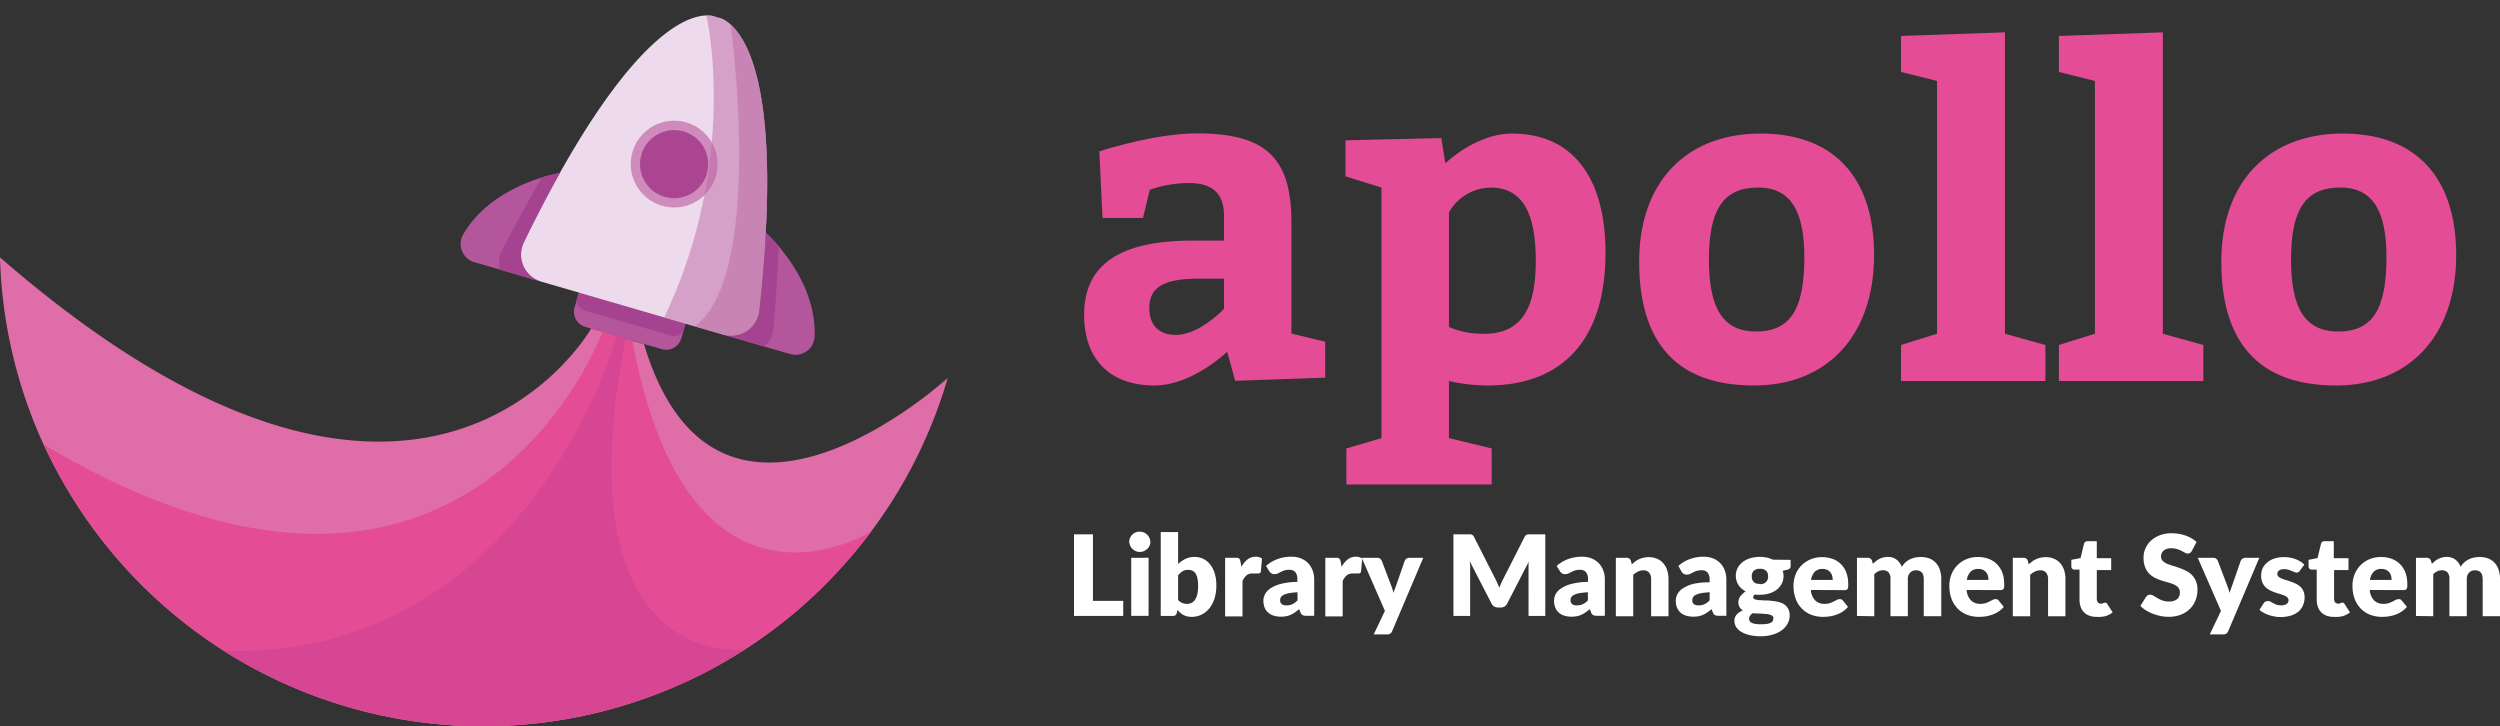 <svg xmlns="http://www.w3.org/2000/svg" viewBox="0 0 555.68 161.42"><rect x="0" y="0" width="555.68" height="161.42" fill="#333333" stroke="none"/><defs><style>.cls-1{fill:#b3569b}.cls-2{fill:#a54391}.cls-5{fill:#bf68a5;opacity:.5}.cls-8{fill:#e44d95}.cls-10{fill:#fff}</style></defs><g id="Layer_2" data-name="Layer 2"><path class="cls-1" d="M31.27.56z" transform="translate(0 -.56)" id="Layer_1-2" data-name="Layer 1"/><g id="Layer_2-2" data-name="Layer 2"><path class="cls-1" d="M127.22 68.91h24.7v3.42a3.5 3.5 0 01-3.5 3.5h-17.7a3.5 3.5 0 01-3.5-3.5v-3.42z" transform="rotate(16.22 141.512 72.057)"/><path class="cls-2" d="M128.18 65.58h24.7v4.64a2.28 2.28 0 01-2.28 2.28h-20.14a2.28 2.28 0 01-2.28-2.28v-4.64z" transform="rotate(16.22 142.47 68.734)"/><path class="cls-1" d="M175.88 79.33l-15.09-4.39a6.27 6.27 0 008-5.31c.7-6.39 1.18-12.14 1.46-17.34a39.49 39.49 0 012.82 3c3.41 4 8.26 11.28 8 19.86a4.25 4.25 0 01-5.19 4.18zM120.27 63.15l-15.08-4.38a4.25 4.25 0 01-2.12-6.31c4.39-7.37 12.36-10.9 17.4-12.46a37.39 37.39 0 014-1c-2.54 4.53-5.23 9.64-8 15.41a6.24 6.24 0 003.8 8.74z" transform="translate(0 -.56)"/><path d="M160.79 74.94l-40.52-11.79a6.26 6.26 0 01-3.88-8.76c2.83-5.76 5.52-10.87 8.06-15.41C141.7 8.28 152.58 4.09 157 4a4.65 4.65 0 012.31.41 4.58 4.58 0 012.16.89 7 7 0 01.88.68 9.11 9.11 0 01.78.76c3.75 4.06 8.71 15.17 7.06 45.57-.28 5.2-.76 11-1.46 17.34a6.27 6.27 0 01-7.94 5.29z" transform="translate(0 -.56)" fill="#eddaec"/><path class="cls-2" d="M120.27 63.15l-9.12-2.65a6 6 0 01.46-4.29c3.07-6 6-11.37 8.79-16.1l.07-.11a37.39 37.39 0 014-1c-2.54 4.53-5.23 9.64-8 15.41a6.24 6.24 0 003.8 8.74zM169.92 77.59l-9.13-2.65a6.27 6.27 0 008-5.31c.7-6.39 1.18-12.14 1.46-17.34a39.49 39.49 0 012.82 3 .53.53 0 010 .13c-.18 5.5-.57 11.58-1.21 18.32a6 6 0 01-1.94 3.85z" transform="translate(0 -.56)"/><circle cx="149.85" cy="36.47" r="9.65" fill="#ce8bbb"/><path class="cls-5" d="M160.79 74.94l-13.15-3.83C164.49 35.7 157 4 157 4a4.65 4.65 0 012.31.41 4.58 4.58 0 012.16.89 9.62 9.62 0 011.67 1.45c3.75 4.06 8.71 15.17 7.06 45.57-.28 5.2-.76 11-1.46 17.34a6.27 6.27 0 01-7.95 5.28z" transform="translate(0 -.56)"/><path class="cls-5" d="M160.79 74.94l-6.35-1.85C170 61.5 162.48 6.64 162.39 6a9.11 9.11 0 01.78.76c3.75 4.06 8.71 15.17 7.06 45.57-.28 5.2-.76 11-1.46 17.34a6.27 6.27 0 01-7.98 5.27z" transform="translate(0 -.56)"/><path d="M157.13 39.15a7.59 7.59 0 01-14.48.29 7.48 7.48 0 01-.39-2.5 7.59 7.59 0 0114-3.93 7.67 7.67 0 01.85 6.14z" transform="translate(0 -.56)" fill="#ab4592"/><path d="M210.66 84.56a107 107 0 01-17 34.1 109.43 109.43 0 01-15.38 16.66A107.51 107.51 0 0115 109.44a108.59 108.59 0 01-5.28-10A106.9 106.9 0 010 57.77c94.1 81.77 131.39 15.82 131.39 15.82l2.47.72 6.67 2 2.62.76c16.35 54.44 67.51 7.49 67.51 7.49z" transform="translate(0 -.56)" fill="#df6ea8"/><path class="cls-8" d="M193.68 118.66a109.43 109.43 0 01-15.38 16.66 110.17 110.17 0 01-12.71 9.59 107.57 107.57 0 01-115.79.32 107.94 107.94 0 01-40-45.81c94.57 56.18 124.1-25.11 124.1-25.11l3.28 1 1.93.56 1.46.43c12.56 67.37 52.57 42.7 53.11 42.36z" transform="translate(0 -.56)"/><path d="M165.58 144.91a107.57 107.57 0 01-115.79.32c67.5 1.9 87.35-70 87.35-70l1.93.56c-14.53 74.03 25.99 69.21 26.51 69.12z" transform="translate(0 -.56)" fill="#d74692"/><path class="cls-8" d="M272.76 78.74s-7.7 7.5-16.2 7.5c-9.7 0-15.59-5.7-15.59-15.7 0-11.8 8.89-16.5 24.09-16.5h7v-5.5c0-5.09-2.7-7.29-7.7-7.29a25.7 25.7 0 00-8.8 1.5l-1.5 6.25h-9l-.71-14.79s12.1-4 21.7-4c15.2 0 21 5.3 21 19.79v24.7l7.5 1.8v8l-20 .7zM261.36 75c5.3 0 10.7-5.8 10.7-5.8v-6.7h-5.7c-7.8 0-10.9 2-10.9 6.5 0 3.84 2.1 6 5.9 6zM299.06 31.75l21.3-.5.9 5.6s6.8-6.6 14.8-6.6c13.9 0 20.8 10.3 20.8 26.49 0 18.5-8.8 29.5-26.3 29.5a38.8 38.8 0 01-8.5-1v12.7l9.5 2.3v8h-32.3v-8l7.8-2.3V42.25l-8-2.5zm30.8 43c8.6 0 11.5-6 11.5-16.2s-2.7-16.29-10-16.29a10.81 10.81 0 00-9.3 5.5v25.48a18.59 18.59 0 007.8 1.5zM416.55 57.24c0 18-10.5 29-26.7 29s-25.5-8.5-25.5-27.5c0-18 10.7-28.49 27-28.49s25.2 9.8 25.2 26.99zm-36.7 1c0 11 3.2 16 10.5 16s10.7-4.5 10.7-16.5c0-10.2-3-15.49-10.2-15.49s-11 4-11 15.99zM445.64 74.74l9 2.5v8h-32.09v-8l8-2.5V18.55l-8-2v-8l23.09-.8zM480.74 74.74l9 2.5v8h-32.1v-8l8-2.5V18.55l-8-2v-8l23.1-.8zM545.94 57.24c0 18-10.5 29-26.7 29s-25.5-8.5-25.5-27.5c0-18 10.7-28.49 27-28.49s25.2 9.8 25.2 26.99zm-36.7 1c0 11 3.2 16 10.5 16s10.7-4.5 10.7-16.5c0-10.2-3-15.49-10.2-15.49s-11 4-11 15.99z" transform="translate(0 -.56)"/><path class="cls-10" d="M249.66 134.11v3.36h-10.94v-18.15h4.21v14.79zM255.7 121a2 2 0 01-.19.86 2.11 2.11 0 01-.51.71 2.49 2.49 0 01-.75.49 2.36 2.36 0 01-.92.18 2.16 2.16 0 01-.88-.18 2.29 2.29 0 01-.73-.49 2.23 2.23 0 01-.5-.71 2.11 2.11 0 01-.22-.86 2.21 2.21 0 01.18-.89 2.39 2.39 0 01.5-.72 2.29 2.29 0 01.73-.49 2.34 2.34 0 01.88-.17 2.55 2.55 0 01.92.17 2.49 2.49 0 01.75.49 2.25 2.25 0 01.51.72 2.06 2.06 0 01.23.89zm-.4 3.53v12.92h-3.86v-12.9zM261.86 125.92a6.71 6.71 0 011.64-1.14 4.64 4.64 0 012-.43 4.29 4.29 0 013.52 1.73 5.93 5.93 0 011 2 9.22 9.22 0 01.34 2.61 9.51 9.51 0 01-.4 2.86 6.66 6.66 0 01-1.12 2.19 5.14 5.14 0 01-1.74 1.42 4.88 4.88 0 01-2.23.51 4.77 4.77 0 01-1-.11 3.66 3.66 0 01-.84-.32 3.9 3.9 0 01-.71-.49 7.33 7.33 0 01-.61-.63l-.14.65a.89.89 0 01-.32.55 1.07 1.07 0 01-.6.15H258v-18.65h3.86zm0 8a2.59 2.59 0 00.95.67 2.9 2.9 0 001 .2 2.37 2.37 0 001-.21 1.86 1.86 0 00.79-.67 3.51 3.51 0 00.52-1.23 8.35 8.35 0 00.19-1.89 7.74 7.74 0 00-.15-1.65 3.14 3.14 0 00-.42-1.11 1.73 1.73 0 00-.7-.62 2.18 2.18 0 00-.95-.19 2.34 2.34 0 00-1.23.31 4.27 4.27 0 00-1 .91zM275.93 126.55a5.3 5.3 0 011.37-1.65 2.86 2.86 0 011.79-.6 2.28 2.28 0 011.42.42l-.25 2.84a.58.58 0 01-.21.37.63.63 0 01-.39.1h-1.28a1.93 1.93 0 00-1.35.45 3.58 3.58 0 00-.86 1.24v7.85h-3.86v-13.02h2.3a2 2 0 01.47 0 1 1 0 01.33.16.65.65 0 01.2.28q.06.18.12.42zM281.4 126.35a8 8 0 012.6-1.54 9 9 0 013.06-.51 5.66 5.66 0 012.11.38 4.57 4.57 0 011.59 1.06 4.73 4.73 0 011 1.62 5.82 5.82 0 01.35 2v8.07h-1.77a1.81 1.81 0 01-.83-.15 1.17 1.17 0 01-.47-.62l-.27-.71c-.33.27-.64.51-.94.72a6.07 6.07 0 01-.92.53 4.85 4.85 0 01-1 .32 6.47 6.47 0 01-1.21.11 5.33 5.33 0 01-1.6-.23 3.27 3.27 0 01-1.23-.68 2.94 2.94 0 01-.78-1.11 4.11 4.11 0 01-.27-1.54 3.13 3.13 0 01.35-1.42 3.47 3.47 0 011.2-1.3 7.52 7.52 0 012.32-1 15.16 15.16 0 013.67-.45v-.55a2.38 2.38 0 00-.46-1.64 1.71 1.71 0 00-1.33-.5 3.48 3.48 0 00-1.12.15 5.72 5.72 0 00-.78.33c-.23.13-.45.24-.66.34a1.87 1.87 0 01-.78.15 1.13 1.13 0 01-.67-.2 1.83 1.83 0 01-.45-.47zm7 5.86a13.71 13.71 0 00-1.9.2 4.54 4.54 0 00-1.18.38 1.45 1.45 0 00-.61.51 1.23 1.23 0 00-.17.62 1.07 1.07 0 00.37.93 1.73 1.73 0 001.05.27 3 3 0 001.31-.27 3.88 3.88 0 001.13-.84zM298.19 126.55a5.46 5.46 0 011.38-1.65 2.86 2.86 0 011.79-.6 2.28 2.28 0 011.42.42l-.25 2.84a.58.58 0 01-.21.37.63.63 0 01-.39.1h-1.28a1.93 1.93 0 00-1.35.45 3.58 3.58 0 00-.86 1.24v7.85h-3.86v-13.02h2.29a2.14 2.14 0 01.48 0 1 1 0 01.33.16.75.75 0 01.2.28 3.16 3.16 0 01.11.42z" transform="translate(0 -.56)"/><path class="cls-10" d="M316.35 124.55l-6.9 16.27a1.37 1.37 0 01-.42.57 1.39 1.39 0 01-.8.18h-2.89l2.49-5.23-5.15-11.79h3.41a1.07 1.07 0 01.69.2 1.29 1.29 0 01.36.48l2.11 5.56a12.26 12.26 0 01.49 1.56l.27-.8c.09-.26.19-.52.29-.78l1.92-5.54a1 1 0 01.4-.48 1.09 1.09 0 01.62-.2zM343.47 119.32v18.15h-3.72V127v-.78c0-.28 0-.57.07-.86l-4.82 9.36a1.61 1.61 0 01-.6.66 1.68 1.68 0 01-.87.22H333a1.71 1.71 0 01-.87-.22 1.61 1.61 0 01-.6-.66l-4.82-9.36c0 .3 0 .6.06.88s0 .55 0 .79v10.44h-3.71v-18.15h3.69a1.06 1.06 0 01.37.07 1 1 0 01.29.19 1.4 1.4 0 01.25.37l4.67 9.2q.26.48.48 1c.16.34.3.69.45 1.05.14-.37.28-.73.44-1.08s.32-.68.49-1l4.66-9.17a1.69 1.69 0 01.25-.37 1 1 0 01.3-.19 1 1 0 01.36-.07h.48zM346 126.35a7.92 7.92 0 012.6-1.54 9 9 0 013.05-.51 5.72 5.72 0 012.12.38 4.77 4.77 0 011.59 1.06 4.56 4.56 0 011 1.62 5.6 5.6 0 01.35 2v8.07h-1.77a1.84 1.84 0 01-.83-.15 1.16 1.16 0 01-.46-.62l-.28-.71q-.48.4-.93.72a6.17 6.17 0 01-.93.53 4.85 4.85 0 01-1 .32 6.29 6.29 0 01-1.2.11 5.4 5.4 0 01-1.61-.23 3.34 3.34 0 01-1.23-.68 3 3 0 01-.77-1.11 3.92 3.92 0 01-.28-1.54 3.27 3.27 0 01.35-1.42 3.5 3.5 0 011.21-1.3 7.31 7.31 0 012.32-1 15.09 15.09 0 013.67-.45v-.55a2.38 2.38 0 00-.47-1.64 1.69 1.69 0 00-1.32-.5 3.48 3.48 0 00-1.12.15 5.23 5.23 0 00-.78.33c-.23.13-.45.24-.67.34a1.82 1.82 0 01-.77.15 1.11 1.11 0 01-.67-.2 1.54 1.54 0 01-.45-.47zm6.95 5.86a13.87 13.87 0 00-1.91.2 4.67 4.67 0 00-1.18.38 1.42 1.42 0 00-.6.51 1.14 1.14 0 00-.17.62 1.09 1.09 0 00.36.93 1.74 1.74 0 001.06.27 3 3 0 001.31-.27 3.88 3.88 0 001.13-.84zM362.71 126c.25-.23.51-.45.77-.65a4.3 4.3 0 01.85-.5 5.06 5.06 0 012.14-.45 4.64 4.64 0 011.88.37 4 4 0 011.37 1 4.37 4.37 0 01.85 1.56 6.49 6.49 0 01.29 2v8.21H367v-8.21a2.24 2.24 0 00-.43-1.47 1.55 1.55 0 00-1.29-.53 2.75 2.75 0 00-1.18.26 5.14 5.14 0 00-1.08.73v9.22h-3.86v-12.99h2.39a.9.9 0 01.94.65zM373.06 126.35a7.82 7.82 0 012.6-1.54 9 9 0 013-.51 5.63 5.63 0 012.11.38 4.71 4.71 0 011.6 1.06 4.56 4.56 0 011 1.62 5.82 5.82 0 01.35 2v8.07H382a1.84 1.84 0 01-.83-.15 1.16 1.16 0 01-.46-.62l-.28-.71q-.48.4-.93.72a6.17 6.17 0 01-.93.53 4.85 4.85 0 01-1 .32 6.29 6.29 0 01-1.2.11 5.4 5.4 0 01-1.61-.23 3.34 3.34 0 01-1.23-.68 3.18 3.18 0 01-.78-1.11 4.11 4.11 0 01-.27-1.54 3.27 3.27 0 01.35-1.42 3.42 3.42 0 011.21-1.3 7.35 7.35 0 012.31-1A15.25 15.25 0 01380 130v-.55a2.38 2.38 0 00-.47-1.64 1.69 1.69 0 00-1.32-.5 3.59 3.59 0 00-1.13.15 5.09 5.09 0 00-.77.33c-.23.13-.45.24-.67.34a1.82 1.82 0 01-.77.15 1.16 1.16 0 01-.68-.2 1.64 1.64 0 01-.44-.47zm6.95 5.86a13.87 13.87 0 00-1.91.2 4.67 4.67 0 00-1.18.38 1.42 1.42 0 00-.6.51 1.14 1.14 0 00-.17.62 1.09 1.09 0 00.36.93 1.74 1.74 0 001.06.27 3 3 0 001.31-.27A3.88 3.88 0 00380 134zM398 125v1.41a.69.69 0 01-.18.51 1.28 1.28 0 01-.62.29l-.93.21c0 .18.08.37.11.56a3.83 3.83 0 01.05.6 3.69 3.69 0 01-.41 1.74 3.89 3.89 0 01-1.11 1.31 5.09 5.09 0 01-1.66.84 7.15 7.15 0 01-2 .29 5.72 5.72 0 01-.59 0 5 5 0 01-.56-.06.71.71 0 00-.42.58.48.48 0 00.35.47 3.63 3.63 0 00.92.2c.38 0 .81.06 1.3.07s1 0 1.49.09a10.73 10.73 0 011.49.23 4.27 4.27 0 011.3.52 2.68 2.68 0 01.92 1 3.05 3.05 0 01.35 1.54 3.61 3.61 0 01-.43 1.7 4.33 4.33 0 01-1.24 1.48 6.31 6.31 0 01-2 1 8.54 8.54 0 01-2.74.4 10.53 10.53 0 01-2.62-.29 6.23 6.23 0 01-1.83-.75 3.18 3.18 0 01-1.08-1.08 2.56 2.56 0 01-.35-1.27 2.11 2.11 0 01.5-1.43 3.5 3.5 0 011.39-.93 2 2 0 01-1-1.89 2.21 2.21 0 01.1-.6 2.68 2.68 0 01.32-.63 3.59 3.59 0 01.54-.57 3.49 3.49 0 01.64-.54 4.36 4.36 0 01-1.59-1.41 3.86 3.86 0 01-.17-3.8 4 4 0 011.12-1.32 5.46 5.46 0 011.69-.84 7.47 7.47 0 012.11-.29 6.62 6.62 0 012.91.62zm-3.81 13a.68.68 0 00-.42-.66 3.34 3.34 0 00-1.07-.3c-.44 0-.93-.09-1.47-.1s-1.09 0-1.63-.1a2.65 2.65 0 00-.59.56 1.12 1.12 0 00-.23.69 1.06 1.06 0 00.12.5 1 1 0 00.41.38 2.66 2.66 0 00.81.26 9.29 9.29 0 002.65 0 2.66 2.66 0 00.85-.27 1.05 1.05 0 00.44-.42 1.19 1.19 0 00.09-.6zm-3-7.61a1.75 1.75 0 001.38-.48 1.77 1.77 0 00.43-1.24 1.69 1.69 0 00-.43-1.23 1.82 1.82 0 00-1.38-.45 1.84 1.84 0 00-1.39.45 1.69 1.69 0 00-.43 1.23 2.17 2.17 0 00.1.69 1.36 1.36 0 00.33.54 1.5 1.5 0 00.57.36 2.24 2.24 0 00.79.07zM402.5 131.7a3.64 3.64 0 001 2.35 2.89 2.89 0 002.05.73 3.61 3.61 0 001.16-.16 7.13 7.13 0 00.87-.36l.69-.36a1.45 1.45 0 01.67-.17.81.81 0 01.7.34l1.12 1.38a5.83 5.83 0 01-1.29 1.12 7 7 0 01-1.42.67 8.56 8.56 0 01-1.46.34 11.29 11.29 0 01-1.39.09 7.33 7.33 0 01-2.54-.44 5.86 5.86 0 01-2.08-1.32 6 6 0 01-1.41-2.16 8 8 0 01-.52-3 6.91 6.91 0 01.44-2.45 6.17 6.17 0 011.27-2 6.1 6.1 0 012-1.38 6.44 6.44 0 012.66-.52 6.82 6.82 0 012.35.4 5 5 0 013 3 6.79 6.79 0 01.43 2.5 4.61 4.61 0 010 .71 1.21 1.21 0 01-.13.44.58.58 0 01-.27.22 1.31 1.31 0 01-.43.06zm4.86-2.24a3.37 3.37 0 00-.12-.9 2.22 2.22 0 00-.38-.77 2 2 0 00-.71-.56 2.41 2.41 0 00-1.06-.21 2.32 2.32 0 00-1.72.63 3.28 3.28 0 00-.82 1.81zM412.75 137.47v-12.92h2.39a.91.91 0 01.95.65l.21.7a6.57 6.57 0 01.68-.62 4.16 4.16 0 01.75-.48 4 4 0 011.9-.45 3 3 0 011.93.61 3.8 3.8 0 011.17 1.61 3.66 3.66 0 01.79-1 4.17 4.17 0 011-.68 4.52 4.52 0 011.14-.39 6.3 6.3 0 011.21-.13 5.4 5.4 0 012 .33 3.65 3.65 0 011.44 1 4.13 4.13 0 01.88 1.55 6.63 6.63 0 01.3 2.07v8.21h-3.89v-8.21c0-1.33-.57-2-1.72-2a1.77 1.77 0 00-1.3.51 2 2 0 00-.52 1.49v8.21h-3.86v-8.21a2.18 2.18 0 00-.43-1.55 1.73 1.73 0 00-1.29-.45 2.25 2.25 0 00-1 .23 3.72 3.72 0 00-.88.64v9.34zM437.13 131.7a3.64 3.64 0 001 2.35 2.92 2.92 0 002.06.73 3.59 3.59 0 001.15-.16 6 6 0 00.87-.36c.25-.14.49-.26.7-.36a1.41 1.41 0 01.66-.17.81.81 0 01.7.34l1.12 1.38a5.83 5.83 0 01-1.29 1.12 6.79 6.79 0 01-1.42.67 8.45 8.45 0 01-1.45.34 11.42 11.42 0 01-1.39.09 7.34 7.34 0 01-2.55-.44 6 6 0 01-2.08-1.32 6.33 6.33 0 01-1.41-2.16 8.24 8.24 0 01-.51-3 6.69 6.69 0 01.44-2.45 6 6 0 013.27-3.41 6.48 6.48 0 012.66-.52 6.77 6.77 0 012.35.4 5.25 5.25 0 011.83 1.16 5.42 5.42 0 011.2 1.86 7 7 0 01.43 2.5 6.37 6.37 0 010 .71 1.2 1.2 0 01-.14.44.49.49 0 01-.27.22 1.27 1.27 0 01-.43.06zm4.85-2.24a3.82 3.82 0 00-.11-.9 2.08 2.08 0 00-.39-.77 2 2 0 00-.7-.56 2.44 2.44 0 00-1.06-.21 2.3 2.3 0 00-1.72.63 3.22 3.22 0 00-.82 1.81zM450.94 126a9.45 9.45 0 01.77-.65 4.3 4.3 0 01.85-.5 5 5 0 011-.33 5.14 5.14 0 011.15-.12 4.55 4.55 0 011.87.37 4 4 0 011.38 1 4.53 4.53 0 01.85 1.56 6.49 6.49 0 01.28 2v8.21h-3.86v-8.21a2.24 2.24 0 00-.43-1.47 1.55 1.55 0 00-1.29-.53 2.75 2.75 0 00-1.18.26 5.14 5.14 0 00-1.08.73v9.22h-3.86v-12.99h2.39a.9.9 0 01.94.65zM466 137.67a4.51 4.51 0 01-1.62-.27 3.13 3.13 0 01-1.92-2 4.71 4.71 0 01-.24-1.55v-6.68h-1.1a.72.72 0 01-.51-.19.74.74 0 01-.21-.57V125l2.05-.4.76-3.15a.76.76 0 01.85-.59h2v3.77h3.2v2.64h-3.2v6.41a1.16 1.16 0 00.22.74.71.71 0 00.62.3 1.25 1.25 0 00.36 0 1.45 1.45 0 00.25-.1l.2-.1a.65.65 0 01.21 0 .47.47 0 01.28.08.84.84 0 01.22.26l1.17 1.83a5.41 5.41 0 01-1.68.84 6.53 6.53 0 01-1.91.14zM487.19 123a1.47 1.47 0 01-.39.45.88.88 0 01-.53.15 1.28 1.28 0 01-.61-.18l-.75-.41a6.46 6.46 0 00-1-.4 3.88 3.88 0 00-1.23-.18 2.62 2.62 0 00-1.76.5 1.74 1.74 0 00-.58 1.36 1.26 1.26 0 00.35.91 3 3 0 00.92.63 11.76 11.76 0 001.29.48c.49.14 1 .3 1.49.48a13.85 13.85 0 011.49.63 5 5 0 011.3.92 4.43 4.43 0 01.91 1.37 4.86 4.86 0 01.35 1.93A6.35 6.35 0 01488 134a5.49 5.49 0 01-1.26 1.91 5.86 5.86 0 01-2 1.28 7.68 7.68 0 01-2.76.47 8.62 8.62 0 01-1.73-.18 10.1 10.1 0 01-3.24-1.24 7 7 0 01-1.26-1l1.25-2a1.35 1.35 0 01.39-.36 1.08 1.08 0 01.53-.14 1.38 1.38 0 01.75.24l.86.52a6.62 6.62 0 001.1.52 4.12 4.12 0 001.47.24 2.81 2.81 0 001.78-.5 1.91 1.91 0 00.64-1.6 1.54 1.54 0 00-.35-1 2.83 2.83 0 00-.92-.66 8.23 8.23 0 00-1.28-.46c-.49-.13-1-.28-1.49-.44a10.43 10.43 0 01-1.48-.6 4.93 4.93 0 01-1.29-.93 4.32 4.32 0 01-.91-1.45 5.55 5.55 0 01-.35-2.13 5.12 5.12 0 011.62-3.73 6 6 0 011.95-1.21 7.3 7.3 0 012.66-.46 10.84 10.84 0 011.62.13 8.67 8.67 0 011.5.39 8.07 8.07 0 011.33.61 6.62 6.62 0 011.1.8zM502.18 124.55l-6.9 16.27a1.38 1.38 0 01-.43.57 1.35 1.35 0 01-.79.18h-2.89l2.49-5.23-5.16-11.79h3.42a1.11 1.11 0 01.69.2 1.17 1.17 0 01.35.48l2.12 5.56a10.8 10.8 0 01.48 1.56c.1-.27.19-.53.28-.8s.18-.52.28-.78l1.92-5.54a1.15 1.15 0 011-.68zM511.22 127.38a1.06 1.06 0 01-.32.34.88.88 0 01-.43.1 1.32 1.32 0 01-.54-.12l-.6-.26a7.24 7.24 0 00-.71-.25 3.18 3.18 0 00-.91-.12 1.91 1.91 0 00-1.13.28.91.91 0 00-.39.78.79.79 0 00.25.6 2.55 2.55 0 00.68.41 9.44 9.44 0 001 .35c.36.1.72.22 1.1.36a10.46 10.46 0 011.09.46 4.09 4.09 0 011 .66 2.89 2.89 0 01.68 1 3.2 3.2 0 01.26 1.34 4.47 4.47 0 01-.35 1.77 3.75 3.75 0 01-1 1.4 5 5 0 01-1.71.91 7.81 7.81 0 01-2.33.32 6.56 6.56 0 01-1.32-.13 8.89 8.89 0 01-1.28-.33 6.57 6.57 0 01-1.14-.51 4.47 4.47 0 01-.9-.63l.9-1.42a1.29 1.29 0 01.38-.39 1.14 1.14 0 01.59-.14 1.23 1.23 0 01.61.15l.57.32a5 5 0 00.73.33 3.18 3.18 0 001.06.15 2.8 2.8 0 00.76-.1 1.26 1.26 0 00.49-.25 1 1 0 00.28-.36 1 1 0 00.09-.42.83.83 0 00-.27-.63 2.15 2.15 0 00-.68-.43 9.79 9.79 0 00-1-.34c-.36-.1-.73-.22-1.1-.35a8.15 8.15 0 01-1.1-.48 4 4 0 01-1-.71 3.34 3.34 0 01-.68-1.05 3.82 3.82 0 01-.26-1.51 3.91 3.91 0 01.31-1.56 3.58 3.58 0 011-1.3 4.53 4.53 0 011.59-.9 6.91 6.91 0 012.24-.33 7.36 7.36 0 011.35.13 6.52 6.52 0 011.23.35 5.73 5.73 0 011.05.53 5 5 0 01.83.66zM518.73 137.67a4.57 4.57 0 01-1.63-.27 3.15 3.15 0 01-1.91-2 4.71 4.71 0 01-.25-1.55v-6.68h-1.09a.72.72 0 01-.51-.19.74.74 0 01-.21-.57V125l2-.4.76-3.15a.76.76 0 01.85-.59h2v3.77H522v2.64h-3.2v6.41a1.23 1.23 0 00.22.74.74.74 0 00.63.3 1.25 1.25 0 00.36 0 1.45 1.45 0 00.25-.1l.19-.1a.78.78 0 01.22 0 .47.47 0 01.28.08 1 1 0 01.22.26l1.17 1.83a5.52 5.52 0 01-1.68.84 6.58 6.58 0 01-1.93.14zM526.73 131.7a3.64 3.64 0 001 2.35 2.92 2.92 0 002.06.73 3.59 3.59 0 001.15-.16 6 6 0 00.87-.36c.25-.14.48-.26.7-.36a1.41 1.41 0 01.66-.17.81.81 0 01.7.34l1.12 1.38a5.83 5.83 0 01-1.29 1.12 6.79 6.79 0 01-1.42.67 8.45 8.45 0 01-1.45.34 11.42 11.42 0 01-1.39.09 7.34 7.34 0 01-2.55-.44 6 6 0 01-2.08-1.32 6.33 6.33 0 01-1.41-2.16 8.24 8.24 0 01-.51-3 6.69 6.69 0 01.44-2.45 6 6 0 013.27-3.41 6.48 6.48 0 012.66-.52 6.77 6.77 0 012.35.4 5.25 5.25 0 011.83 1.16 5.42 5.42 0 011.2 1.86 7 7 0 01.43 2.5 6.37 6.37 0 010 .71 1.2 1.2 0 01-.14.44.49.49 0 01-.27.22 1.27 1.27 0 01-.43.06zm4.85-2.24a3.82 3.82 0 00-.11-.9 2.08 2.08 0 00-.39-.77 2 2 0 00-.7-.56 2.44 2.44 0 00-1.06-.21 2.3 2.3 0 00-1.72.63 3.22 3.22 0 00-.82 1.81zM537 137.47v-12.92h2.39a.91.91 0 01.94.65l.22.7a6.48 6.48 0 01.67-.62 4.16 4.16 0 01.75-.48 4.12 4.12 0 01.87-.33 4.22 4.22 0 011-.12 3.06 3.06 0 011.94.61 3.7 3.7 0 011.16 1.61 3.86 3.86 0 01.79-1 4.37 4.37 0 011-.68 4.59 4.59 0 011.15-.39 6.12 6.12 0 011.2-.13 5.5 5.5 0 012 .33 3.8 3.8 0 011.44 1 4.12 4.12 0 01.87 1.55 6.63 6.63 0 01.3 2.07v8.21h-3.86v-8.21c0-1.33-.57-2-1.72-2a1.79 1.79 0 00-1.3.51 2 2 0 00-.51 1.49v8.21h-3.87v-8.21a2.18 2.18 0 00-.43-1.55 1.71 1.71 0 00-1.28-.45 2.25 2.25 0 00-1 .23 3.36 3.36 0 00-.88.64v9.34z" transform="translate(0 -.56)"/></g></g></svg>